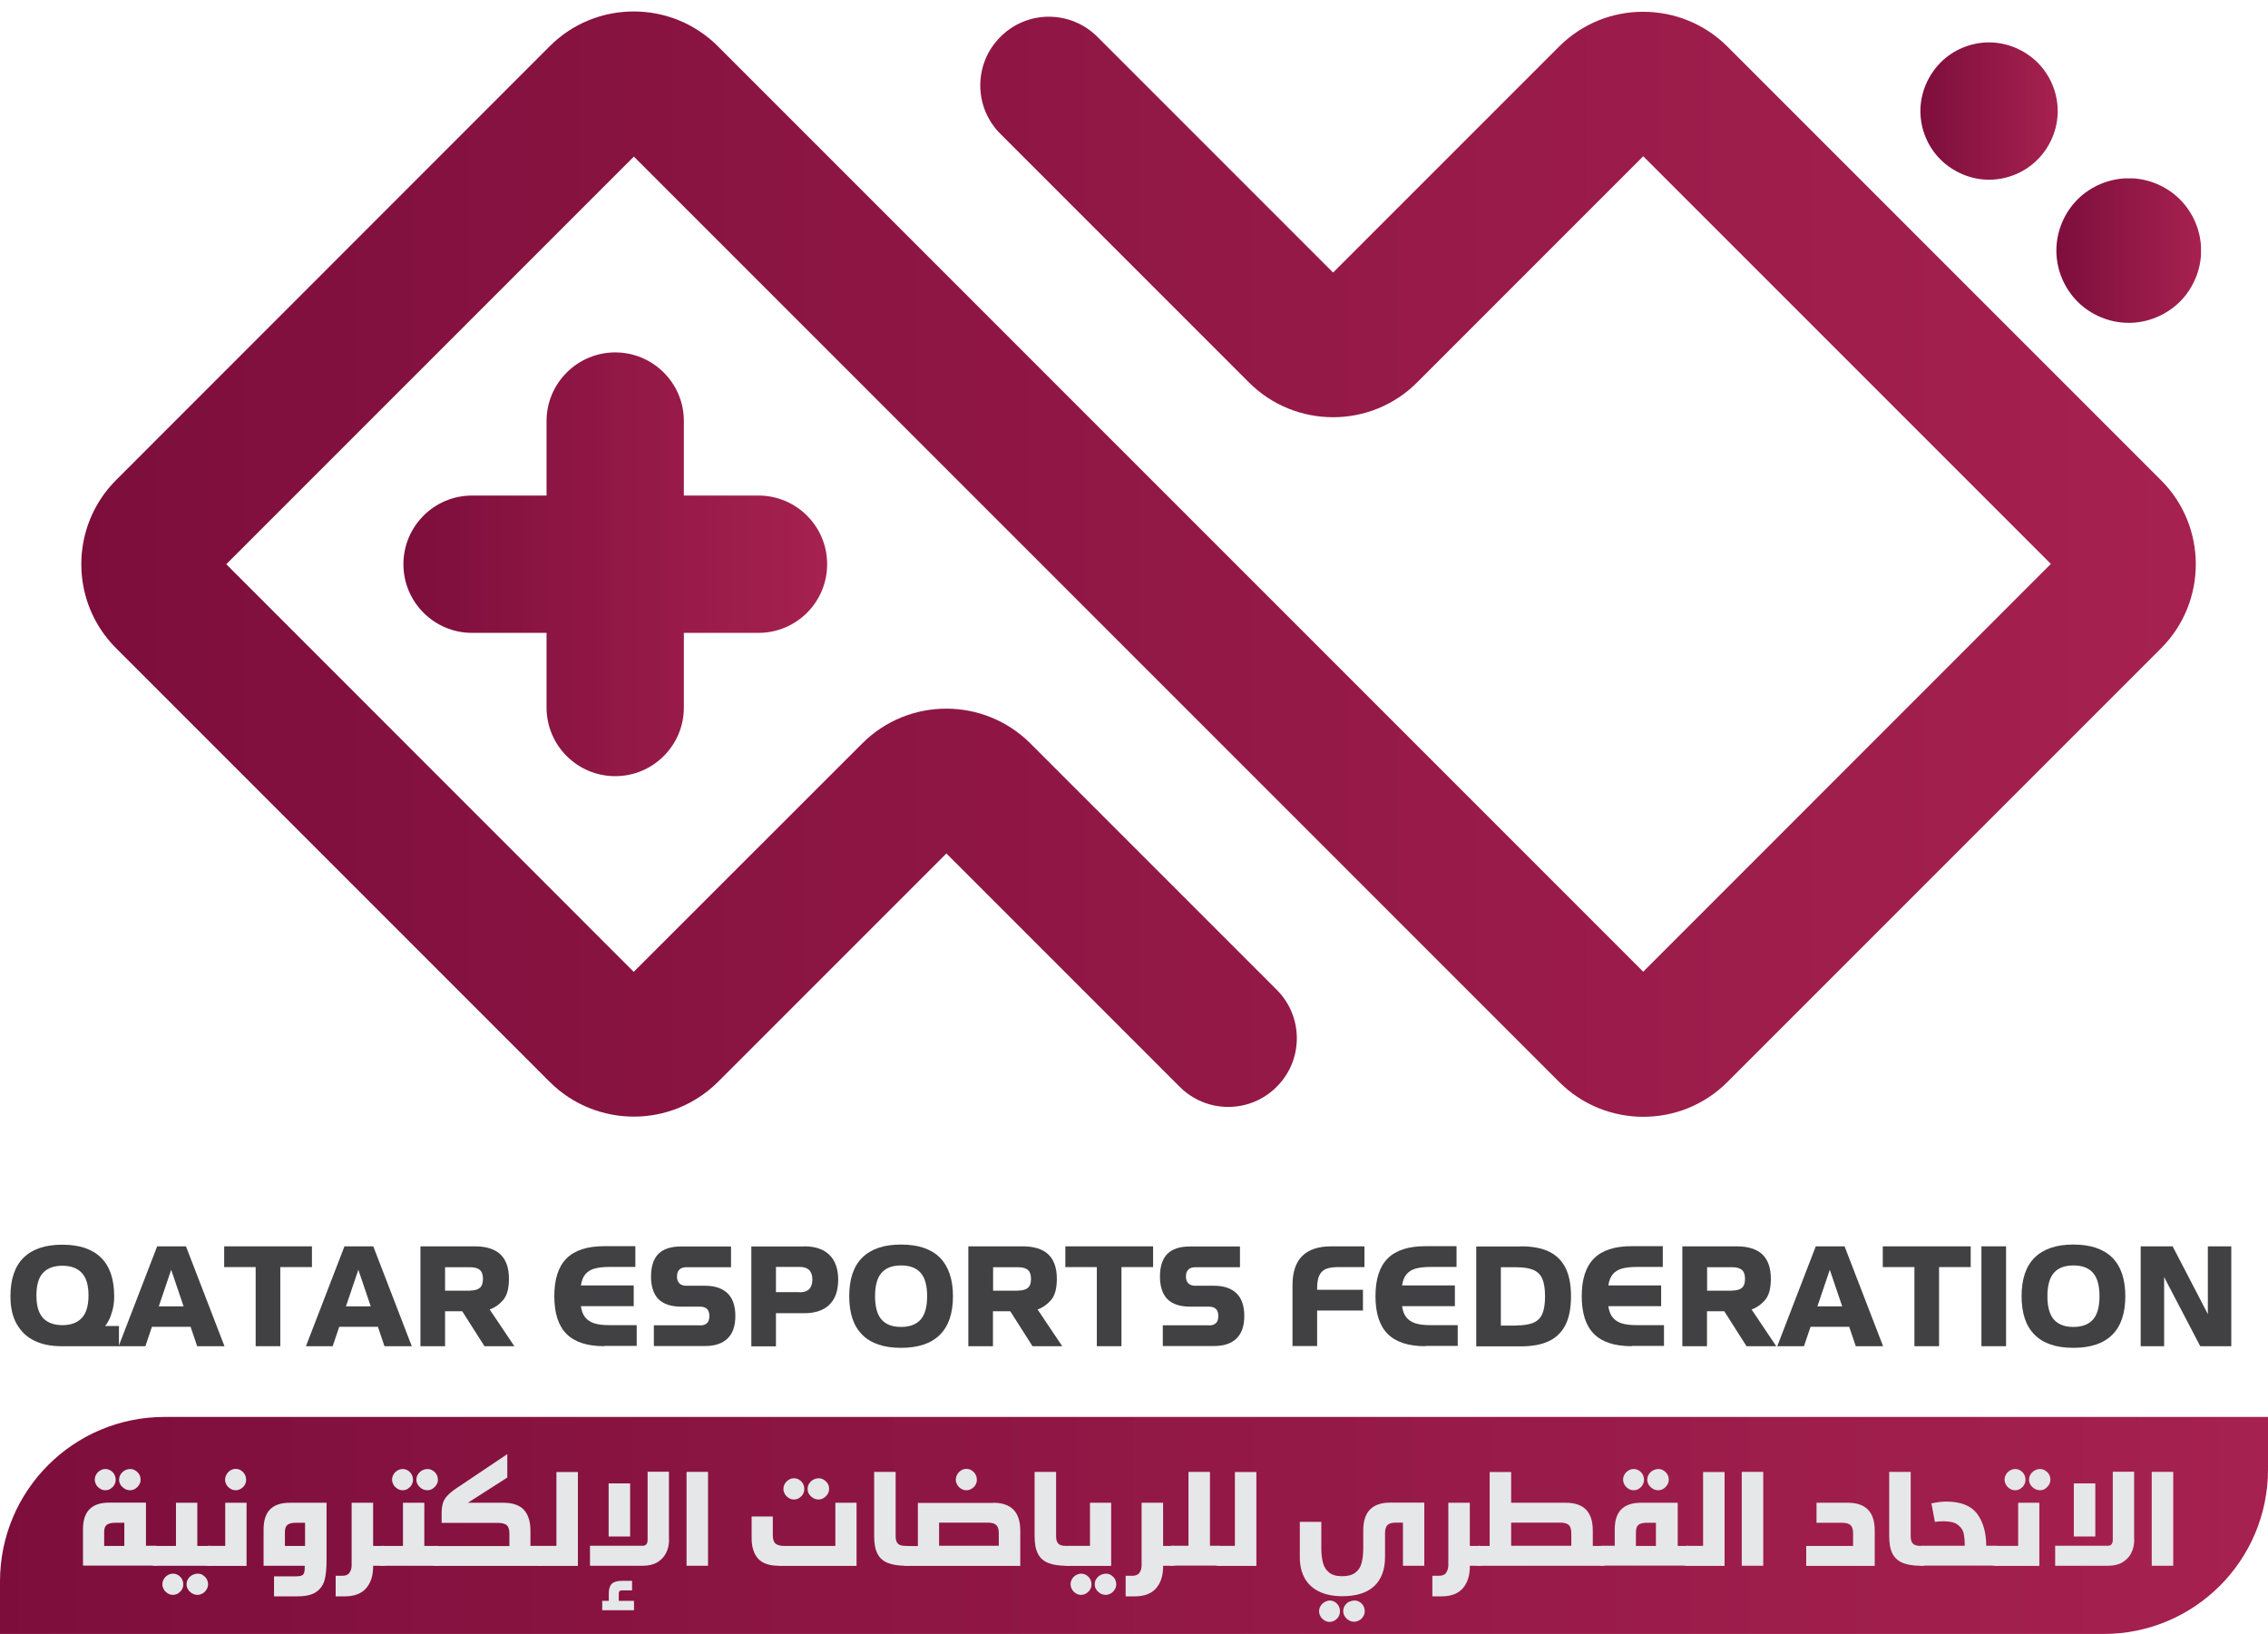 <svg xmlns="http://www.w3.org/2000/svg" xmlns:xlink="http://www.w3.org/1999/xlink" version="1.1" id="Layer_1" x="0px" y="0px" style="enable-background:new 0 0 283.46 141.73;" xml:space="preserve" viewBox="60.84 22.73 151.96 109.47">
<style type="text/css">
	.st0{clip-path:url(#SVGID_2_);fill:url(#SVGID_3_);}
	.st1{clip-path:url(#SVGID_5_);fill:url(#SVGID_6_);}
	.st2{clip-path:url(#SVGID_8_);fill:url(#SVGID_9_);}
	.st3{clip-path:url(#SVGID_11_);fill:url(#SVGID_12_);}
	.st4{clip-path:url(#SVGID_14_);fill:url(#SVGID_15_);}
	.st5{fill:#E6E7E8;}
	.st6{fill:#414042;}
</style>
<g>
	<defs>
		<path id="SVGID_1_" d="M71.86,117.66c-6.09,0-11.02,4.93-11.02,11.02v3.52h140.94c6.09,0,11.02-4.93,11.02-11.02v-3.52H71.86z"/>
	</defs>
	<clipPath id="SVGID_2_">
		<use xlink:href="#SVGID_1_" style="overflow:visible;"/>
	</clipPath>
	
		<linearGradient id="SVGID_3_" gradientUnits="userSpaceOnUse" x1="-1.832558e-06" y1="141.685" x2="1" y2="141.685" gradientTransform="matrix(151.958 0 0 -151.958 60.836 21655.141)">
		<stop offset="0" style="stop-color:#7D0E3C"/>
		<stop offset="1" style="stop-color:#A6214F"/>
	</linearGradient>
	<rect x="60.84" y="117.66" class="st0" width="151.96" height="14.54"/>
</g>
<g>
	<defs>
		<path id="SVGID_4_" d="M165.31,25.84l-15.15,15.15l-15.79-15.79c-1.8-1.8-4.71-1.8-6.5,0c-1.8,1.79-1.8,4.71,0,6.5l16.65,16.65    c3.11,3.11,8.17,3.11,11.27,0l15.15-15.15l27.31,27.31l-27.31,27.32l-62-62c-3.11-3.11-8.17-3.11-11.27,0L68.62,54.89    c-3.11,3.11-3.11,8.17,0,11.27l29.05,29.05c1.55,1.55,3.6,2.33,5.64,2.33c2.04,0,4.08-0.78,5.64-2.33l15.3-15.3l15.63,15.63    c1.8,1.8,4.71,1.8,6.5,0c1.8-1.79,1.8-4.71,0-6.5l-16.5-16.5c-3.11-3.11-8.17-3.11-11.27,0l-15.31,15.3L76,60.53l27.31-27.31    l62,62c3.11,3.11,8.17,3.11,11.27,0l29.05-29.05c3.11-3.11,3.11-8.17,0-11.27l-29.05-29.05c-1.55-1.55-3.6-2.33-5.64-2.33    C168.91,23.51,166.87,24.29,165.31,25.84"/>
	</defs>
	<clipPath id="SVGID_5_">
		<use xlink:href="#SVGID_4_" style="overflow:visible;"/>
	</clipPath>
	
		<linearGradient id="SVGID_6_" gradientUnits="userSpaceOnUse" x1="0" y1="141.681" x2="1" y2="141.681" gradientTransform="matrix(141.672 0 0 -141.672 66.293 20132.81)">
		<stop offset="0" style="stop-color:#7D0E3C"/>
		<stop offset="1" style="stop-color:#A6214F"/>
	</linearGradient>
	<rect x="65.52" y="22.73" class="st1" width="143.23" height="75.59"/>
</g>
<g>
	<defs>
		<path id="SVGID_7_" d="M200.04,36.09c-0.9,0.9-1.42,2.15-1.42,3.43c0,1.27,0.52,2.52,1.42,3.42c0.9,0.9,2.15,1.42,3.43,1.42    c1.28,0,2.52-0.52,3.43-1.42c0.9-0.9,1.42-2.15,1.42-3.42c0-1.28-0.52-2.53-1.42-3.43c-0.9-0.9-2.15-1.42-3.43-1.42    C202.18,34.68,200.94,35.19,200.04,36.09"/>
	</defs>
	<clipPath id="SVGID_8_">
		<use xlink:href="#SVGID_7_" style="overflow:visible;"/>
	</clipPath>
	
		<linearGradient id="SVGID_9_" gradientUnits="userSpaceOnUse" x1="-7.875873e-06" y1="140.992" x2="1" y2="140.992" gradientTransform="matrix(9.687 0 0 -9.687 198.617 1405.316)">
		<stop offset="0" style="stop-color:#7D0E3C"/>
		<stop offset="1" style="stop-color:#A6214F"/>
	</linearGradient>
	<rect x="198.62" y="34.68" class="st2" width="9.69" height="9.69"/>
</g>
<g>
	<defs>
		<path id="SVGID_10_" d="M190.86,26.92c-0.85,0.86-1.35,2.04-1.35,3.25c0,1.21,0.49,2.4,1.35,3.25c0.86,0.85,2.04,1.35,3.25,1.35    c1.21,0,2.4-0.49,3.25-1.35c0.86-0.86,1.35-2.04,1.35-3.25c0-1.21-0.49-2.39-1.35-3.25c-0.86-0.85-2.04-1.35-3.25-1.35    C192.9,25.57,191.71,26.06,190.86,26.92"/>
	</defs>
	<clipPath id="SVGID_11_">
		<use xlink:href="#SVGID_10_" style="overflow:visible;"/>
	</clipPath>
	
		<linearGradient id="SVGID_12_" gradientUnits="userSpaceOnUse" x1="3.483722e-05" y1="140.953" x2="1" y2="140.953" gradientTransform="matrix(9.198 0 0 -9.198 189.513 1326.658)">
		<stop offset="0" style="stop-color:#7D0E3C"/>
		<stop offset="1" style="stop-color:#A6214F"/>
	</linearGradient>
	<rect x="189.51" y="25.57" class="st3" width="9.2" height="9.2"/>
</g>
<g>
	<defs>
		<path id="SVGID_13_" d="M97.46,50.94v4.99h-4.99c-2.54,0-4.6,2.06-4.6,4.6s2.06,4.6,4.6,4.6h4.99v5c0,2.54,2.06,4.6,4.6,4.6    c2.54,0,4.6-2.06,4.6-4.6v-5h5c2.54,0,4.6-2.06,4.6-4.6s-2.06-4.6-4.6-4.6h-5v-4.99c0-2.54-2.06-4.6-4.6-4.6    C99.53,46.34,97.46,48.4,97.46,50.94"/>
	</defs>
	<clipPath id="SVGID_14_">
		<use xlink:href="#SVGID_13_" style="overflow:visible;"/>
	</clipPath>
	
		<linearGradient id="SVGID_15_" gradientUnits="userSpaceOnUse" x1="1.854513e-05" y1="141.48" x2="1" y2="141.48" gradientTransform="matrix(28.386 0 0 -28.386 87.871 4076.613)">
		<stop offset="0" style="stop-color:#7D0E3C"/>
		<stop offset="1" style="stop-color:#A6214F"/>
	</linearGradient>
	<rect x="87.87" y="46.34" class="st4" width="28.39" height="28.39"/>
</g>
<g>
	<path class="st5" d="M71.23,126.29c0.09,0,0.17,0.02,0.22,0.05c0.05,0.03,0.09,0.1,0.12,0.2c0.03,0.1,0.04,0.24,0.04,0.43   c0,0.18-0.01,0.32-0.03,0.41s-0.06,0.16-0.11,0.19s-0.13,0.05-0.23,0.05h-4.84v-2.43c0-0.6,0.14-1.04,0.43-1.34   s0.73-0.45,1.33-0.45h2.46v2.89H71.23z M67.9,121.15c0.13,0,0.24,0.03,0.35,0.1s0.19,0.15,0.25,0.26c0.06,0.11,0.09,0.23,0.09,0.36   c0,0.12-0.03,0.23-0.09,0.34s-0.15,0.19-0.25,0.26c-0.11,0.07-0.22,0.1-0.35,0.1s-0.24-0.03-0.35-0.1   c-0.11-0.07-0.2-0.15-0.26-0.26s-0.1-0.22-0.1-0.34c0-0.13,0.03-0.25,0.1-0.36c0.06-0.11,0.15-0.2,0.26-0.26   C67.66,121.18,67.77,121.15,67.9,121.15z M68.55,124.75c-0.26,0-0.44,0.05-0.56,0.14c-0.11,0.09-0.17,0.25-0.17,0.47v0.94h1.35   v-1.55H68.55z M69.57,121.15c0.12,0,0.23,0.03,0.34,0.1s0.19,0.15,0.26,0.26c0.06,0.11,0.09,0.23,0.09,0.36   c0,0.12-0.03,0.23-0.1,0.34s-0.15,0.19-0.26,0.26c-0.11,0.07-0.22,0.1-0.34,0.1c-0.13,0-0.25-0.03-0.37-0.1   c-0.11-0.07-0.2-0.15-0.27-0.26c-0.07-0.11-0.1-0.22-0.1-0.34c0-0.13,0.03-0.25,0.1-0.36c0.07-0.11,0.16-0.2,0.27-0.26   C69.31,121.18,69.43,121.15,69.57,121.15z"/>
	<path class="st5" d="M74.82,126.29c0.1,0,0.17,0.02,0.22,0.05c0.05,0.03,0.09,0.1,0.12,0.2c0.02,0.1,0.04,0.24,0.04,0.44   c0,0.18-0.01,0.32-0.03,0.41s-0.06,0.16-0.12,0.19s-0.13,0.05-0.23,0.05h-3.58c-0.1,0-0.18-0.02-0.23-0.05   c-0.05-0.04-0.09-0.1-0.11-0.19c-0.02-0.09-0.03-0.23-0.03-0.41c0-0.19,0.01-0.33,0.04-0.43c0.03-0.1,0.06-0.16,0.12-0.2   c0.05-0.03,0.13-0.05,0.22-0.05h1.38v-2.89h1.43v2.89H74.82z M72.43,128.16c0.13,0,0.24,0.03,0.35,0.1s0.19,0.15,0.25,0.26   c0.06,0.11,0.09,0.23,0.09,0.36c0,0.12-0.03,0.24-0.09,0.34s-0.15,0.19-0.25,0.26c-0.11,0.06-0.22,0.1-0.35,0.1   s-0.24-0.03-0.35-0.1c-0.11-0.07-0.2-0.15-0.26-0.26s-0.1-0.22-0.1-0.34c0-0.13,0.03-0.25,0.1-0.36c0.06-0.11,0.15-0.2,0.26-0.26   C72.19,128.19,72.3,128.16,72.43,128.16z M74.1,128.16c0.12,0,0.24,0.03,0.34,0.1s0.19,0.15,0.25,0.26   c0.06,0.11,0.09,0.23,0.09,0.36c0,0.12-0.03,0.23-0.1,0.34s-0.15,0.2-0.26,0.26c-0.11,0.06-0.22,0.1-0.34,0.1   c-0.13,0-0.25-0.03-0.37-0.1c-0.11-0.07-0.2-0.15-0.27-0.26s-0.1-0.22-0.1-0.34c0-0.13,0.03-0.25,0.1-0.36   c0.07-0.11,0.16-0.2,0.27-0.26C73.84,128.19,73.97,128.16,74.1,128.16z"/>
	<path class="st5" d="M74.82,127.63c-0.1,0-0.18-0.02-0.23-0.05c-0.05-0.04-0.09-0.1-0.11-0.19c-0.02-0.09-0.03-0.23-0.03-0.41   c0-0.19,0.01-0.33,0.04-0.43c0.03-0.1,0.06-0.16,0.12-0.2c0.05-0.03,0.13-0.05,0.22-0.05h1.1v-2.89h1.43v4.23H74.82z M76.63,121.14   c0.13,0,0.24,0.03,0.35,0.1s0.19,0.15,0.26,0.27c0.06,0.11,0.09,0.23,0.09,0.37c0,0.12-0.03,0.23-0.09,0.33   c-0.06,0.11-0.15,0.19-0.26,0.26s-0.22,0.1-0.35,0.1s-0.24-0.03-0.35-0.1s-0.2-0.15-0.26-0.26c-0.06-0.11-0.1-0.22-0.1-0.33   c0-0.13,0.03-0.25,0.1-0.37c0.06-0.11,0.15-0.2,0.26-0.27S76.51,121.14,76.63,121.14z"/>
	<path class="st5" d="M80.66,128.34c0.18,0,0.32-0.02,0.4-0.06c0.08-0.04,0.14-0.1,0.16-0.2c0.03-0.09,0.04-0.25,0.04-0.45H78.5   v-2.43c0-0.6,0.14-1.04,0.43-1.34s0.73-0.45,1.33-0.45h2.46v3.84c0,0.55-0.04,0.99-0.13,1.33c-0.09,0.34-0.28,0.61-0.57,0.81   s-0.71,0.29-1.28,0.29H79.2v-1.34H80.66z M81.28,124.75h-0.62c-0.26,0-0.45,0.05-0.56,0.14c-0.11,0.09-0.17,0.25-0.17,0.47v0.94   h1.35V124.75z"/>
	<path class="st5" d="M86.44,126.29c0.1,0,0.17,0.02,0.22,0.05c0.05,0.03,0.09,0.1,0.12,0.2c0.02,0.1,0.04,0.24,0.04,0.44   c0,0.18-0.01,0.32-0.03,0.41s-0.06,0.16-0.11,0.19s-0.13,0.05-0.23,0.05h-0.61c0.01,0.64-0.15,1.13-0.46,1.5   c-0.31,0.36-0.79,0.55-1.43,0.55h-0.62v-1.38h0.47c0.21,0,0.37-0.07,0.46-0.21c0.1-0.14,0.14-0.31,0.14-0.49v-4.19h1.44v2.89H86.44   z"/>
	<path class="st5" d="M90.03,126.29c0.1,0,0.17,0.02,0.22,0.05c0.05,0.03,0.09,0.1,0.12,0.2c0.02,0.1,0.04,0.24,0.04,0.44   c0,0.18-0.01,0.32-0.03,0.41s-0.06,0.16-0.12,0.19s-0.13,0.05-0.23,0.05h-3.58c-0.1,0-0.18-0.02-0.23-0.05   c-0.05-0.04-0.09-0.1-0.11-0.19c-0.02-0.09-0.03-0.23-0.03-0.41c0-0.19,0.01-0.33,0.04-0.43c0.03-0.1,0.06-0.16,0.12-0.2   c0.05-0.03,0.13-0.05,0.22-0.05h1.38v-2.89h1.43v2.89H90.03z M87.82,121.15c0.13,0,0.24,0.03,0.35,0.1s0.19,0.15,0.25,0.26   c0.06,0.11,0.09,0.23,0.09,0.36c0,0.12-0.03,0.23-0.09,0.34c-0.06,0.11-0.15,0.19-0.25,0.26c-0.11,0.07-0.22,0.1-0.35,0.1   s-0.24-0.03-0.35-0.1c-0.11-0.07-0.2-0.15-0.26-0.26s-0.1-0.22-0.1-0.34c0-0.13,0.03-0.25,0.1-0.36c0.06-0.11,0.15-0.2,0.26-0.26   C87.58,121.18,87.69,121.15,87.82,121.15z M89.49,121.15c0.12,0,0.23,0.03,0.34,0.1s0.19,0.15,0.26,0.26   c0.06,0.11,0.09,0.23,0.09,0.36c0,0.12-0.03,0.23-0.1,0.34s-0.15,0.19-0.26,0.26c-0.11,0.07-0.22,0.1-0.34,0.1   c-0.13,0-0.25-0.03-0.37-0.1c-0.11-0.07-0.2-0.15-0.27-0.26c-0.07-0.11-0.1-0.22-0.1-0.34c0-0.13,0.03-0.25,0.1-0.36   c0.07-0.11,0.16-0.2,0.27-0.26C89.23,121.18,89.36,121.15,89.49,121.15z"/>
	<path class="st5" d="M92.19,123.41h2.39c0.61,0,1.07,0.16,1.36,0.47c0.29,0.32,0.44,0.78,0.44,1.39v1.03h0.64   c0.1,0,0.17,0.02,0.22,0.05c0.05,0.03,0.09,0.1,0.12,0.2c0.02,0.1,0.04,0.24,0.04,0.44c0,0.18-0.01,0.32-0.03,0.41   s-0.06,0.16-0.11,0.19s-0.13,0.05-0.23,0.05h-6.99c-0.1,0-0.18-0.02-0.23-0.05c-0.05-0.04-0.09-0.1-0.11-0.19   c-0.02-0.09-0.03-0.23-0.03-0.41c0-0.19,0.01-0.33,0.04-0.43c0.03-0.1,0.06-0.16,0.12-0.2c0.05-0.03,0.13-0.05,0.22-0.05h4.92   v-0.85c0-0.26-0.06-0.44-0.17-0.54s-0.31-0.16-0.57-0.16h-3.8v-0.64c0-0.27,0.03-0.49,0.08-0.67s0.15-0.35,0.3-0.51   c0.15-0.16,0.36-0.34,0.65-0.53l3.37-2.26v1.57L92.19,123.41z"/>
	<path class="st5" d="M97.02,127.63c-0.1,0-0.18-0.02-0.23-0.05c-0.05-0.04-0.09-0.1-0.11-0.19c-0.02-0.09-0.03-0.23-0.03-0.41   c0-0.19,0.01-0.33,0.04-0.43c0.03-0.1,0.06-0.16,0.12-0.2c0.05-0.03,0.13-0.05,0.22-0.05h1.09v-4.95h1.44v6.29H97.02z"/>
	<path class="st5" d="M105.67,125.86c0,0.36-0.07,0.67-0.21,0.93c-0.14,0.27-0.34,0.47-0.6,0.62c-0.26,0.15-0.58,0.22-0.94,0.22   h-3.55v-1.34h3.53c0.22,0,0.33-0.13,0.33-0.4v-4.56h1.43V125.86z M102.57,129.28c-0.1,0-0.17,0.01-0.21,0.04s-0.06,0.08-0.06,0.17   v0.49h1.02v0.63h-2.13v-0.63h0.44v-0.51c0-0.29,0.07-0.51,0.21-0.64s0.37-0.19,0.69-0.19h0.66v0.64H102.57z M101.62,125.67v-3.56   h1.44v3.56H101.62z"/>
	<path class="st5" d="M106.84,127.63v-6.29h1.44v6.29H106.84z"/>
	<path class="st5" d="M113,127.63c-0.62,0-1.07-0.16-1.36-0.47c-0.29-0.32-0.44-0.78-0.44-1.38v-1.45h1.42v1.27   c0,0.25,0.06,0.43,0.17,0.54c0.12,0.1,0.31,0.16,0.57,0.16h3.45v-2.89h1.42v4.23H113z M114.04,121.77c0.13,0,0.24,0.03,0.35,0.1   s0.19,0.15,0.25,0.26c0.06,0.11,0.09,0.23,0.09,0.36c0,0.12-0.03,0.23-0.09,0.34s-0.15,0.19-0.25,0.26   c-0.11,0.07-0.22,0.1-0.35,0.1s-0.24-0.03-0.35-0.1c-0.11-0.07-0.2-0.15-0.26-0.26s-0.1-0.22-0.1-0.34c0-0.13,0.03-0.25,0.1-0.36   s0.15-0.2,0.26-0.26C113.79,121.8,113.91,121.77,114.04,121.77z M115.7,121.77c0.12,0,0.23,0.03,0.34,0.1s0.19,0.15,0.26,0.26   s0.09,0.23,0.09,0.36c0,0.12-0.03,0.23-0.1,0.34s-0.15,0.19-0.26,0.26c-0.11,0.07-0.22,0.1-0.34,0.1c-0.13,0-0.25-0.03-0.37-0.1   c-0.11-0.07-0.2-0.15-0.27-0.26c-0.07-0.11-0.1-0.22-0.1-0.34c0-0.13,0.03-0.25,0.1-0.36s0.16-0.2,0.27-0.26   C115.45,121.8,115.57,121.77,115.7,121.77z"/>
	<path class="st5" d="M120.85,125.65c0,0.23,0.05,0.4,0.15,0.5c0.1,0.1,0.27,0.15,0.52,0.15h0.08c0.09,0,0.17,0.02,0.22,0.05   c0.05,0.03,0.09,0.1,0.12,0.2c0.03,0.1,0.04,0.24,0.04,0.43c0,0.18-0.01,0.32-0.03,0.41s-0.06,0.16-0.12,0.19s-0.13,0.05-0.23,0.05   h-0.04c-0.51,0-0.92-0.06-1.24-0.19s-0.54-0.33-0.69-0.62c-0.15-0.29-0.22-0.68-0.22-1.17v-4.31h1.44V125.65z"/>
	<path class="st5" d="M127.39,123.41c1.2,0,1.81,0.62,1.81,1.86v2.37h-7.59c-0.1,0-0.18-0.02-0.23-0.05   c-0.05-0.04-0.09-0.1-0.11-0.19c-0.02-0.09-0.03-0.23-0.03-0.41c0-0.19,0.01-0.33,0.04-0.43c0.03-0.1,0.06-0.16,0.12-0.2   c0.05-0.03,0.13-0.05,0.22-0.05h0.72v-2.89H127.39z M123.76,126.29h4v-0.85c0-0.26-0.06-0.44-0.17-0.54   c-0.11-0.1-0.3-0.16-0.57-0.16h-3.26V126.29z M125.59,121.14c0.13,0,0.24,0.03,0.35,0.1s0.19,0.15,0.26,0.27   c0.06,0.11,0.09,0.23,0.09,0.37c0,0.12-0.03,0.23-0.09,0.33c-0.06,0.11-0.15,0.19-0.26,0.26s-0.22,0.1-0.35,0.1   s-0.24-0.03-0.35-0.1s-0.2-0.15-0.26-0.26c-0.06-0.11-0.1-0.22-0.1-0.33c0-0.13,0.03-0.25,0.1-0.37c0.06-0.11,0.15-0.2,0.26-0.27   S125.46,121.14,125.59,121.14z"/>
	<path class="st5" d="M131.6,125.65c0,0.23,0.05,0.4,0.15,0.5c0.1,0.1,0.27,0.15,0.52,0.15h0.08c0.09,0,0.17,0.02,0.22,0.05   c0.05,0.03,0.09,0.1,0.12,0.2c0.03,0.1,0.04,0.24,0.04,0.43c0,0.18-0.01,0.32-0.03,0.41s-0.06,0.16-0.12,0.19s-0.13,0.05-0.23,0.05   h-0.04c-0.51,0-0.92-0.06-1.24-0.19s-0.54-0.33-0.69-0.62c-0.15-0.29-0.22-0.68-0.22-1.17v-4.31h1.44V125.65z"/>
	<path class="st5" d="M132.35,127.63c-0.1,0-0.18-0.02-0.23-0.05c-0.05-0.04-0.09-0.1-0.11-0.19c-0.02-0.09-0.03-0.23-0.03-0.41   c0-0.19,0.01-0.33,0.04-0.43c0.03-0.1,0.06-0.16,0.12-0.2c0.05-0.03,0.13-0.05,0.22-0.05h1.51v-2.89h1.42v4.23H132.35z    M133.28,128.16c0.13,0,0.24,0.03,0.35,0.1s0.19,0.15,0.25,0.26c0.06,0.11,0.09,0.23,0.09,0.36c0,0.12-0.03,0.24-0.09,0.34   s-0.15,0.19-0.25,0.26c-0.11,0.06-0.22,0.1-0.35,0.1c-0.13,0-0.24-0.03-0.35-0.1c-0.11-0.07-0.2-0.15-0.26-0.26s-0.1-0.22-0.1-0.34   c0-0.13,0.03-0.25,0.1-0.36c0.06-0.11,0.15-0.2,0.26-0.26S133.16,128.16,133.28,128.16z M134.95,128.16c0.12,0,0.24,0.03,0.34,0.1   s0.19,0.15,0.25,0.26c0.06,0.11,0.09,0.23,0.09,0.36c0,0.12-0.03,0.23-0.1,0.34s-0.15,0.2-0.26,0.26c-0.11,0.06-0.22,0.1-0.34,0.1   c-0.13,0-0.25-0.03-0.37-0.1c-0.11-0.07-0.2-0.15-0.27-0.26s-0.1-0.22-0.1-0.34c0-0.13,0.03-0.25,0.1-0.36   c0.07-0.11,0.16-0.2,0.27-0.26S134.82,128.16,134.95,128.16z"/>
	<path class="st5" d="M139.37,126.29c0.1,0,0.17,0.02,0.22,0.05c0.05,0.03,0.09,0.1,0.12,0.2c0.02,0.1,0.04,0.24,0.04,0.44   c0,0.18-0.01,0.32-0.03,0.41s-0.06,0.16-0.11,0.19s-0.13,0.05-0.23,0.05h-0.61c0.01,0.64-0.15,1.13-0.46,1.5   c-0.31,0.36-0.79,0.55-1.43,0.55h-0.62v-1.38h0.47c0.21,0,0.37-0.07,0.46-0.21c0.1-0.14,0.14-0.31,0.14-0.49v-4.19h1.44v2.89   H139.37z"/>
	<path class="st5" d="M142.49,126.29c0.09,0,0.17,0.02,0.22,0.05c0.05,0.03,0.09,0.1,0.12,0.2c0.03,0.1,0.04,0.24,0.04,0.43   c0,0.18-0.01,0.32-0.04,0.41s-0.06,0.16-0.12,0.19c-0.05,0.04-0.13,0.05-0.23,0.05h-3.11c-0.1,0-0.18-0.02-0.23-0.05   c-0.05-0.04-0.09-0.1-0.11-0.19c-0.02-0.09-0.03-0.23-0.03-0.41c0-0.19,0.01-0.33,0.04-0.43c0.03-0.1,0.06-0.16,0.12-0.2   c0.05-0.03,0.13-0.05,0.22-0.05h1.09v-4.95h1.44v4.95H142.49z"/>
	<path class="st5" d="M142.49,127.63c-0.1,0-0.18-0.02-0.23-0.05s-0.09-0.1-0.11-0.19s-0.04-0.23-0.04-0.41   c0-0.19,0.01-0.33,0.04-0.43c0.03-0.1,0.07-0.16,0.12-0.2c0.05-0.03,0.13-0.05,0.22-0.05h1.09v-4.95h1.44v6.29H142.49z"/>
	<path class="st5" d="M154.84,127.63v-2.89h-0.47c-0.26,0-0.45,0.05-0.56,0.16c-0.11,0.1-0.17,0.29-0.17,0.54v1.6   c0,0.86-0.25,1.51-0.73,1.96c-0.49,0.45-1.2,0.67-2.13,0.67c-0.59,0-1.11-0.1-1.53-0.3c-0.43-0.2-0.75-0.49-0.98-0.88   c-0.22-0.39-0.34-0.86-0.34-1.41v-2.39h1.44v1.77c0,0.38,0.04,0.7,0.11,0.97c0.07,0.27,0.21,0.49,0.41,0.65   c0.21,0.17,0.5,0.25,0.88,0.25c0.38,0,0.67-0.08,0.88-0.24c0.21-0.16,0.35-0.37,0.42-0.65c0.07-0.27,0.11-0.6,0.11-0.99v-1.19   c0-1.24,0.6-1.86,1.81-1.86h2.28v4.23H154.84z M149.93,129.96c0.13,0,0.24,0.03,0.35,0.1s0.19,0.15,0.25,0.26   c0.06,0.11,0.09,0.23,0.09,0.36c0,0.12-0.03,0.24-0.09,0.35c-0.06,0.11-0.15,0.19-0.25,0.26c-0.11,0.06-0.22,0.1-0.35,0.1   s-0.24-0.03-0.35-0.1s-0.2-0.15-0.26-0.26c-0.06-0.11-0.1-0.22-0.1-0.34c0-0.13,0.03-0.25,0.1-0.36c0.06-0.11,0.15-0.2,0.26-0.26   S149.8,129.96,149.93,129.96z M151.6,129.96c0.12,0,0.24,0.03,0.34,0.1c0.11,0.06,0.19,0.15,0.25,0.26   c0.06,0.11,0.09,0.23,0.09,0.36c0,0.12-0.03,0.23-0.1,0.34c-0.06,0.11-0.15,0.2-0.26,0.26c-0.11,0.06-0.22,0.1-0.34,0.1   c-0.13,0-0.25-0.03-0.37-0.1c-0.11-0.06-0.2-0.15-0.27-0.26c-0.07-0.11-0.1-0.22-0.1-0.35c0-0.13,0.03-0.25,0.1-0.36   c0.07-0.11,0.16-0.2,0.27-0.26C151.34,130,151.46,129.96,151.6,129.96z"/>
	<path class="st5" d="M159.92,126.29c0.1,0,0.17,0.02,0.22,0.05c0.05,0.03,0.09,0.1,0.12,0.2s0.04,0.24,0.04,0.44   c0,0.18-0.01,0.32-0.03,0.41s-0.06,0.16-0.11,0.19c-0.05,0.04-0.13,0.05-0.23,0.05h-0.61c0.01,0.64-0.15,1.13-0.46,1.5   c-0.31,0.36-0.79,0.55-1.43,0.55h-0.62v-1.38h0.47c0.21,0,0.37-0.07,0.46-0.21c0.09-0.14,0.14-0.31,0.14-0.49v-4.19h1.44v2.89   H159.92z"/>
	<path class="st5" d="M165.76,123.41c1.2,0,1.8,0.62,1.8,1.86v1.03h0.62c0.09,0,0.17,0.02,0.22,0.05c0.05,0.03,0.09,0.1,0.12,0.2   c0.03,0.1,0.04,0.24,0.04,0.43c0,0.18-0.01,0.32-0.03,0.41s-0.06,0.16-0.11,0.19s-0.13,0.05-0.23,0.05h-8.26   c-0.1,0-0.18-0.02-0.23-0.05c-0.05-0.04-0.09-0.1-0.11-0.19c-0.02-0.09-0.04-0.23-0.04-0.41c0-0.19,0.01-0.33,0.04-0.43   c0.03-0.1,0.07-0.16,0.12-0.2c0.05-0.03,0.13-0.05,0.22-0.05h0.72v-4.95h1.44v2.06H165.76z M162.08,126.29h4.04v-0.85   c0-0.25-0.06-0.44-0.17-0.54s-0.3-0.16-0.56-0.16h-3.3V126.29z"/>
	<path class="st5" d="M173.86,126.29c0.1,0,0.17,0.02,0.22,0.05c0.05,0.03,0.09,0.1,0.12,0.2c0.03,0.1,0.04,0.24,0.04,0.43   c0,0.18-0.01,0.32-0.03,0.41c-0.02,0.09-0.06,0.16-0.11,0.19s-0.13,0.05-0.23,0.05h-5.68c-0.1,0-0.18-0.02-0.23-0.05   c-0.05-0.04-0.09-0.1-0.11-0.19c-0.02-0.09-0.04-0.23-0.04-0.41c0-0.19,0.01-0.33,0.04-0.43c0.03-0.1,0.07-0.16,0.12-0.2   c0.05-0.03,0.13-0.05,0.22-0.05h0.84v-1.09c0-0.6,0.14-1.04,0.43-1.34s0.73-0.45,1.33-0.45h2.46v2.89H173.86z M170.3,121.15   c0.13,0,0.24,0.03,0.35,0.1s0.19,0.15,0.25,0.26c0.06,0.11,0.09,0.23,0.09,0.36c0,0.12-0.03,0.23-0.09,0.34   c-0.06,0.11-0.15,0.19-0.25,0.26c-0.11,0.07-0.22,0.1-0.35,0.1s-0.24-0.03-0.35-0.1c-0.11-0.07-0.2-0.15-0.26-0.26   s-0.1-0.22-0.1-0.34c0-0.13,0.03-0.25,0.1-0.36c0.06-0.11,0.15-0.2,0.26-0.26C170.05,121.18,170.17,121.15,170.3,121.15z    M171.17,124.75c-0.26,0-0.44,0.05-0.55,0.14c-0.11,0.09-0.17,0.25-0.17,0.47v0.94h1.34v-1.55H171.17z M171.96,121.15   c0.12,0,0.23,0.03,0.34,0.1s0.19,0.15,0.26,0.26c0.06,0.11,0.09,0.23,0.09,0.36c0,0.12-0.03,0.23-0.1,0.34s-0.15,0.19-0.26,0.26   c-0.11,0.07-0.22,0.1-0.34,0.1c-0.13,0-0.25-0.03-0.37-0.1c-0.11-0.07-0.2-0.15-0.27-0.26s-0.1-0.22-0.1-0.34   c0-0.13,0.03-0.25,0.1-0.36c0.07-0.11,0.16-0.2,0.27-0.26S171.83,121.15,171.96,121.15z"/>
	<path class="st5" d="M173.86,127.63c-0.1,0-0.18-0.02-0.23-0.05c-0.05-0.04-0.09-0.1-0.11-0.19c-0.02-0.09-0.04-0.23-0.04-0.41   c0-0.19,0.01-0.33,0.04-0.43c0.03-0.1,0.07-0.16,0.12-0.2c0.05-0.03,0.13-0.05,0.22-0.05h1.09v-4.95h1.44v6.29H173.86z"/>
	<path class="st5" d="M177.54,127.63v-6.29h1.44v6.29H177.54z"/>
	<path class="st5" d="M184.65,123.41c1.2,0,1.8,0.62,1.8,1.86v2.37h-4.59v-1.34H185v-0.85c0-0.26-0.06-0.44-0.17-0.54   c-0.11-0.1-0.3-0.16-0.57-0.16h-1.71v-1.34H184.65z"/>
	<path class="st5" d="M188.86,125.65c0,0.23,0.05,0.4,0.15,0.5c0.1,0.1,0.27,0.15,0.52,0.15h0.08c0.1,0,0.17,0.02,0.22,0.05   c0.05,0.03,0.09,0.1,0.12,0.2c0.03,0.1,0.04,0.24,0.04,0.43c0,0.18-0.01,0.32-0.03,0.41c-0.02,0.09-0.06,0.16-0.12,0.19   s-0.13,0.05-0.23,0.05h-0.04c-0.51,0-0.92-0.06-1.24-0.19c-0.31-0.13-0.54-0.33-0.69-0.62c-0.15-0.29-0.22-0.68-0.22-1.17v-4.31   h1.44V125.65z"/>
	<path class="st5" d="M190.25,123.45c0.39-0.08,0.72-0.12,0.99-0.12c0.98,0,1.67,0.28,2.08,0.83c0.4,0.55,0.6,1.26,0.6,2.13h0.63   c0.09,0,0.17,0.02,0.22,0.05c0.05,0.03,0.09,0.1,0.12,0.2c0.03,0.1,0.04,0.24,0.04,0.43c0,0.18-0.01,0.32-0.03,0.41   s-0.06,0.16-0.11,0.19s-0.13,0.05-0.23,0.05h-4.94c-0.1,0-0.18-0.02-0.23-0.05c-0.05-0.04-0.09-0.1-0.11-0.19   c-0.02-0.09-0.04-0.23-0.04-0.41c0-0.19,0.01-0.33,0.04-0.43c0.03-0.1,0.07-0.16,0.12-0.2c0.05-0.03,0.13-0.05,0.22-0.05h2.86   v-0.09c0-0.3-0.03-0.56-0.08-0.77c-0.05-0.21-0.18-0.39-0.39-0.55c-0.21-0.16-0.53-0.23-0.96-0.23c-0.2,0-0.39,0.01-0.57,0.04   L190.25,123.45z"/>
	<path class="st5" d="M194.55,127.63c-0.1,0-0.18-0.02-0.23-0.05c-0.05-0.04-0.09-0.1-0.11-0.19c-0.02-0.09-0.04-0.23-0.04-0.41   c0-0.19,0.01-0.33,0.04-0.43c0.03-0.1,0.07-0.16,0.12-0.2c0.05-0.03,0.13-0.05,0.22-0.05h1.51v-2.89h1.42v4.23H194.55z    M195.86,121.15c0.13,0,0.24,0.03,0.35,0.1s0.19,0.15,0.25,0.26c0.06,0.11,0.09,0.23,0.09,0.36c0,0.12-0.03,0.23-0.09,0.34   c-0.06,0.11-0.15,0.19-0.25,0.26c-0.11,0.07-0.22,0.1-0.35,0.1s-0.24-0.03-0.35-0.1c-0.11-0.07-0.2-0.15-0.26-0.26   s-0.1-0.22-0.1-0.34c0-0.13,0.03-0.25,0.1-0.36c0.06-0.11,0.15-0.2,0.26-0.26C195.62,121.18,195.73,121.15,195.86,121.15z    M197.53,121.15c0.12,0,0.23,0.03,0.34,0.1s0.19,0.15,0.26,0.26c0.06,0.11,0.09,0.23,0.09,0.36c0,0.12-0.03,0.23-0.1,0.34   s-0.15,0.19-0.25,0.26c-0.11,0.07-0.22,0.1-0.34,0.1c-0.13,0-0.25-0.03-0.37-0.1c-0.11-0.07-0.2-0.15-0.27-0.26s-0.1-0.22-0.1-0.34   c0-0.13,0.03-0.25,0.1-0.36c0.07-0.11,0.16-0.2,0.27-0.26C197.27,121.18,197.4,121.15,197.53,121.15z"/>
	<path class="st5" d="M203.84,125.86c0,0.36-0.07,0.67-0.21,0.93c-0.14,0.27-0.34,0.47-0.6,0.62s-0.58,0.22-0.94,0.22h-3.55v-1.34   h3.53c0.22,0,0.33-0.13,0.33-0.4v-4.56h1.43V125.86z M199.79,125.67v-3.56h1.44v3.56H199.79z"/>
	<path class="st5" d="M205.01,127.63v-6.29h1.44v6.29H205.01z"/>
</g>
<g>
	<path class="st6" d="M64.93,112.92c-0.68,0-1.27-0.12-1.77-0.36c-0.51-0.24-0.9-0.61-1.19-1.11s-0.43-1.12-0.43-1.87   c0-1.14,0.29-2.01,0.88-2.59c0.59-0.58,1.45-0.87,2.59-0.87c1.15,0,2.01,0.29,2.6,0.87c0.59,0.58,0.88,1.44,0.88,2.59   c0,0.36-0.04,0.68-0.12,0.96c-0.08,0.28-0.16,0.51-0.26,0.68c-0.09,0.17-0.17,0.29-0.23,0.35h0.93v1.35H64.93z M65.02,111.51   c0.57,0,1-0.16,1.3-0.48s0.45-0.83,0.45-1.51c0-0.69-0.15-1.19-0.45-1.51c-0.3-0.32-0.73-0.48-1.3-0.48s-1,0.16-1.3,0.48   c-0.3,0.32-0.44,0.83-0.44,1.51c0,0.69,0.15,1.19,0.44,1.51C64.01,111.34,64.45,111.51,65.02,111.51z"/>
	<path class="st6" d="M71.02,111.62l-0.44,1.3h-1.79l2.58-6.69h1.93l2.58,6.69h-1.83l-0.44-1.3H71.02z M73.14,110.25l-0.83-2.45   l-0.83,2.45H73.14z"/>
	<path class="st6" d="M75.86,107.62v-1.39h5.88v1.39h-2.12v5.3h-1.65v-5.3H75.86z"/>
	<path class="st6" d="M83.57,111.62l-0.44,1.3h-1.79l2.58-6.69h1.93l2.58,6.69h-1.83l-0.44-1.3H83.57z M85.68,110.25l-0.83-2.45   l-0.83,2.45H85.68z"/>
	<path class="st6" d="M90.66,110.58v2.34h-1.65v-6.69h3.64c0.76,0,1.33,0.18,1.71,0.53c0.38,0.36,0.58,0.9,0.58,1.64   c0,0.66-0.13,1.13-0.39,1.43s-0.56,0.51-0.9,0.63l1.65,2.46H93.3l-1.49-2.34H90.66z M92.35,109.19c0.29,0,0.5-0.06,0.64-0.18   s0.21-0.32,0.21-0.6c0-0.28-0.07-0.48-0.21-0.6c-0.14-0.12-0.35-0.18-0.64-0.18h-1.69v1.57H92.35z"/>
	<path class="st6" d="M101.33,112.92c-1.14,0-1.98-0.27-2.53-0.82c-0.55-0.55-0.82-1.39-0.82-2.53c0-1.14,0.27-1.98,0.82-2.53   c0.55-0.55,1.39-0.82,2.53-0.82h2.08v1.39h-1.74c-0.41,0-0.74,0.04-1,0.11c-0.26,0.08-0.46,0.2-0.61,0.38   c-0.15,0.18-0.25,0.43-0.3,0.75h3.54v1.39h-3.54c0.05,0.32,0.14,0.57,0.29,0.75c0.15,0.18,0.35,0.32,0.61,0.4   c0.26,0.08,0.59,0.12,1,0.12h1.84v1.39H101.33z"/>
	<path class="st6" d="M107.74,111.53c0.42,0,0.63-0.21,0.63-0.63s-0.21-0.63-0.63-0.63h-1.27c-0.67,0-1.17-0.17-1.51-0.5   c-0.33-0.34-0.5-0.84-0.5-1.52s0.17-1.18,0.49-1.51c0.33-0.33,0.83-0.5,1.51-0.5h3.36v1.39h-3c-0.2,0-0.35,0.05-0.46,0.16   s-0.16,0.26-0.16,0.46c0,0.2,0.05,0.35,0.16,0.46s0.26,0.16,0.46,0.16h1.25c0.67,0,1.17,0.17,1.52,0.51   c0.35,0.34,0.52,0.85,0.52,1.51c0,0.67-0.17,1.17-0.52,1.51c-0.35,0.34-0.85,0.51-1.52,0.51h-3.42v-1.39H107.74z"/>
	<path class="st6" d="M114.72,106.23c0.74,0,1.3,0.19,1.69,0.57c0.39,0.38,0.59,0.94,0.59,1.67s-0.2,1.29-0.59,1.67   c-0.39,0.38-0.95,0.57-1.69,0.57h-1.89v2.22h-1.65v-6.69H114.72z M114.42,109.31c0.56,0,0.85-0.28,0.85-0.85s-0.28-0.85-0.85-0.85   h-1.59v1.69H114.42z"/>
	<path class="st6" d="M124.69,109.57c0,1.14-0.29,2.01-0.88,2.59c-0.59,0.58-1.45,0.87-2.6,0.87s-2.01-0.29-2.59-0.87   c-0.59-0.58-0.88-1.44-0.88-2.59s0.29-2.01,0.88-2.59c0.59-0.58,1.45-0.87,2.59-0.87c1.15,0,2.01,0.29,2.6,0.87   C124.39,107.57,124.69,108.43,124.69,109.57z M121.21,111.63c0.58,0,1.01-0.16,1.31-0.49c0.29-0.32,0.44-0.85,0.44-1.57   s-0.15-1.25-0.44-1.57c-0.29-0.33-0.73-0.49-1.31-0.49c-0.57,0-1.01,0.16-1.3,0.49c-0.29,0.32-0.44,0.85-0.44,1.57   s0.15,1.25,0.44,1.57C120.2,111.47,120.63,111.63,121.21,111.63z"/>
	<path class="st6" d="M127.37,110.58v2.34h-1.65v-6.69h3.64c0.76,0,1.33,0.18,1.71,0.53c0.38,0.36,0.58,0.9,0.58,1.64   c0,0.66-0.13,1.13-0.39,1.43s-0.56,0.51-0.9,0.63l1.65,2.46h-1.99l-1.49-2.34H127.37z M129.07,109.19c0.29,0,0.5-0.06,0.64-0.18   s0.21-0.32,0.21-0.6c0-0.28-0.07-0.48-0.21-0.6c-0.14-0.12-0.35-0.18-0.64-0.18h-1.69v1.57H129.07z"/>
	<path class="st6" d="M132.22,107.62v-1.39h5.88v1.39h-2.12v5.3h-1.65v-5.3H132.22z"/>
	<path class="st6" d="M141.84,111.53c0.42,0,0.63-0.21,0.63-0.63s-0.21-0.63-0.63-0.63h-1.27c-0.67,0-1.17-0.17-1.51-0.5   c-0.33-0.34-0.5-0.84-0.5-1.52s0.17-1.18,0.49-1.51c0.33-0.33,0.83-0.5,1.51-0.5h3.36v1.39h-3c-0.2,0-0.35,0.05-0.46,0.16   s-0.16,0.26-0.16,0.46c0,0.2,0.05,0.35,0.16,0.46s0.26,0.16,0.46,0.16h1.25c0.67,0,1.17,0.17,1.52,0.51   c0.35,0.34,0.52,0.85,0.52,1.51c0,0.67-0.17,1.17-0.52,1.51c-0.35,0.34-0.85,0.51-1.52,0.51h-3.42v-1.39H141.84z"/>
	<path class="st6" d="M147.44,112.92v-4.09c0-1.74,0.87-2.6,2.6-2.6h2.22v1.39h-1.75c-0.35,0-0.63,0.04-0.84,0.13   c-0.2,0.09-0.35,0.24-0.44,0.44c-0.09,0.2-0.14,0.48-0.14,0.83v0.12h3.07v1.39h-3.07v2.38H147.44z"/>
	<path class="st6" d="M156.35,112.92c-1.14,0-1.98-0.27-2.53-0.82c-0.55-0.55-0.82-1.39-0.82-2.53c0-1.14,0.27-1.98,0.82-2.53   c0.55-0.55,1.39-0.82,2.53-0.82h2.08v1.39h-1.74c-0.41,0-0.74,0.04-1,0.11c-0.26,0.08-0.46,0.2-0.61,0.38   c-0.15,0.18-0.25,0.43-0.3,0.75h3.54v1.39h-3.54c0.05,0.32,0.14,0.57,0.29,0.75c0.15,0.18,0.35,0.32,0.61,0.4   c0.26,0.08,0.59,0.12,1,0.12h1.83v1.39H156.35z"/>
	<path class="st6" d="M162.75,106.23c0.77,0,1.4,0.12,1.89,0.36c0.49,0.24,0.86,0.61,1.1,1.1s0.36,1.12,0.36,1.89   s-0.12,1.4-0.36,1.89c-0.24,0.49-0.61,0.86-1.1,1.1c-0.49,0.24-1.12,0.36-1.89,0.36h-3v-6.69H162.75z M162.41,111.53   c0.5,0,0.89-0.06,1.17-0.18c0.28-0.12,0.48-0.32,0.6-0.6c0.12-0.28,0.18-0.67,0.18-1.17c0-0.5-0.06-0.89-0.18-1.17   s-0.32-0.48-0.6-0.6c-0.28-0.12-0.67-0.18-1.17-0.18h-1.01v3.91H162.41z"/>
	<path class="st6" d="M170.17,112.92c-1.14,0-1.98-0.27-2.53-0.82c-0.55-0.55-0.82-1.39-0.82-2.53c0-1.14,0.27-1.98,0.82-2.53   c0.55-0.55,1.39-0.82,2.53-0.82h2.08v1.39h-1.74c-0.41,0-0.74,0.04-1,0.11c-0.26,0.08-0.46,0.2-0.61,0.38   c-0.15,0.18-0.25,0.43-0.3,0.75h3.54v1.39h-3.54c0.05,0.32,0.14,0.57,0.29,0.75c0.15,0.18,0.35,0.32,0.61,0.4   c0.26,0.08,0.59,0.12,1,0.12h1.83v1.39H170.17z"/>
	<path class="st6" d="M175.21,110.58v2.34h-1.65v-6.69h3.64c0.76,0,1.33,0.18,1.71,0.53c0.38,0.36,0.58,0.9,0.58,1.64   c0,0.66-0.13,1.13-0.39,1.43s-0.56,0.51-0.9,0.63l1.65,2.46h-1.99l-1.49-2.34H175.21z M176.91,109.19c0.29,0,0.5-0.06,0.64-0.18   s0.21-0.32,0.21-0.6c0-0.28-0.07-0.48-0.21-0.6c-0.14-0.12-0.35-0.18-0.64-0.18h-1.69v1.57H176.91z"/>
	<path class="st6" d="M182.15,111.62l-0.44,1.3h-1.79l2.58-6.69h1.93l2.58,6.69h-1.83l-0.44-1.3H182.15z M184.27,110.25l-0.83-2.45   l-0.83,2.45H184.27z"/>
	<path class="st6" d="M186.99,107.62v-1.39h5.89v1.39h-2.12v5.3h-1.65v-5.3H186.99z"/>
	<path class="st6" d="M195.25,106.23v6.69h-1.65v-6.69H195.25z"/>
	<path class="st6" d="M203.24,109.57c0,1.14-0.29,2.01-0.88,2.59c-0.59,0.58-1.45,0.87-2.6,0.87s-2.01-0.29-2.59-0.87   c-0.59-0.58-0.88-1.44-0.88-2.59s0.29-2.01,0.88-2.59c0.59-0.58,1.45-0.87,2.59-0.87c1.14,0,2.01,0.29,2.6,0.87   C202.95,107.57,203.24,108.43,203.24,109.57z M199.76,111.63c0.58,0,1.01-0.16,1.31-0.49c0.29-0.32,0.44-0.85,0.44-1.57   s-0.15-1.25-0.44-1.57c-0.29-0.33-0.73-0.49-1.31-0.49c-0.57,0-1.01,0.16-1.3,0.49c-0.29,0.32-0.44,0.85-0.44,1.57   s0.15,1.25,0.44,1.57C198.75,111.47,199.19,111.63,199.76,111.63z"/>
	<path class="st6" d="M205.85,112.92h-1.58v-6.69h2.14l2.36,4.54v-4.54h1.57v6.69h-2.08l-2.42-4.63V112.92z"/>
</g>
</svg>